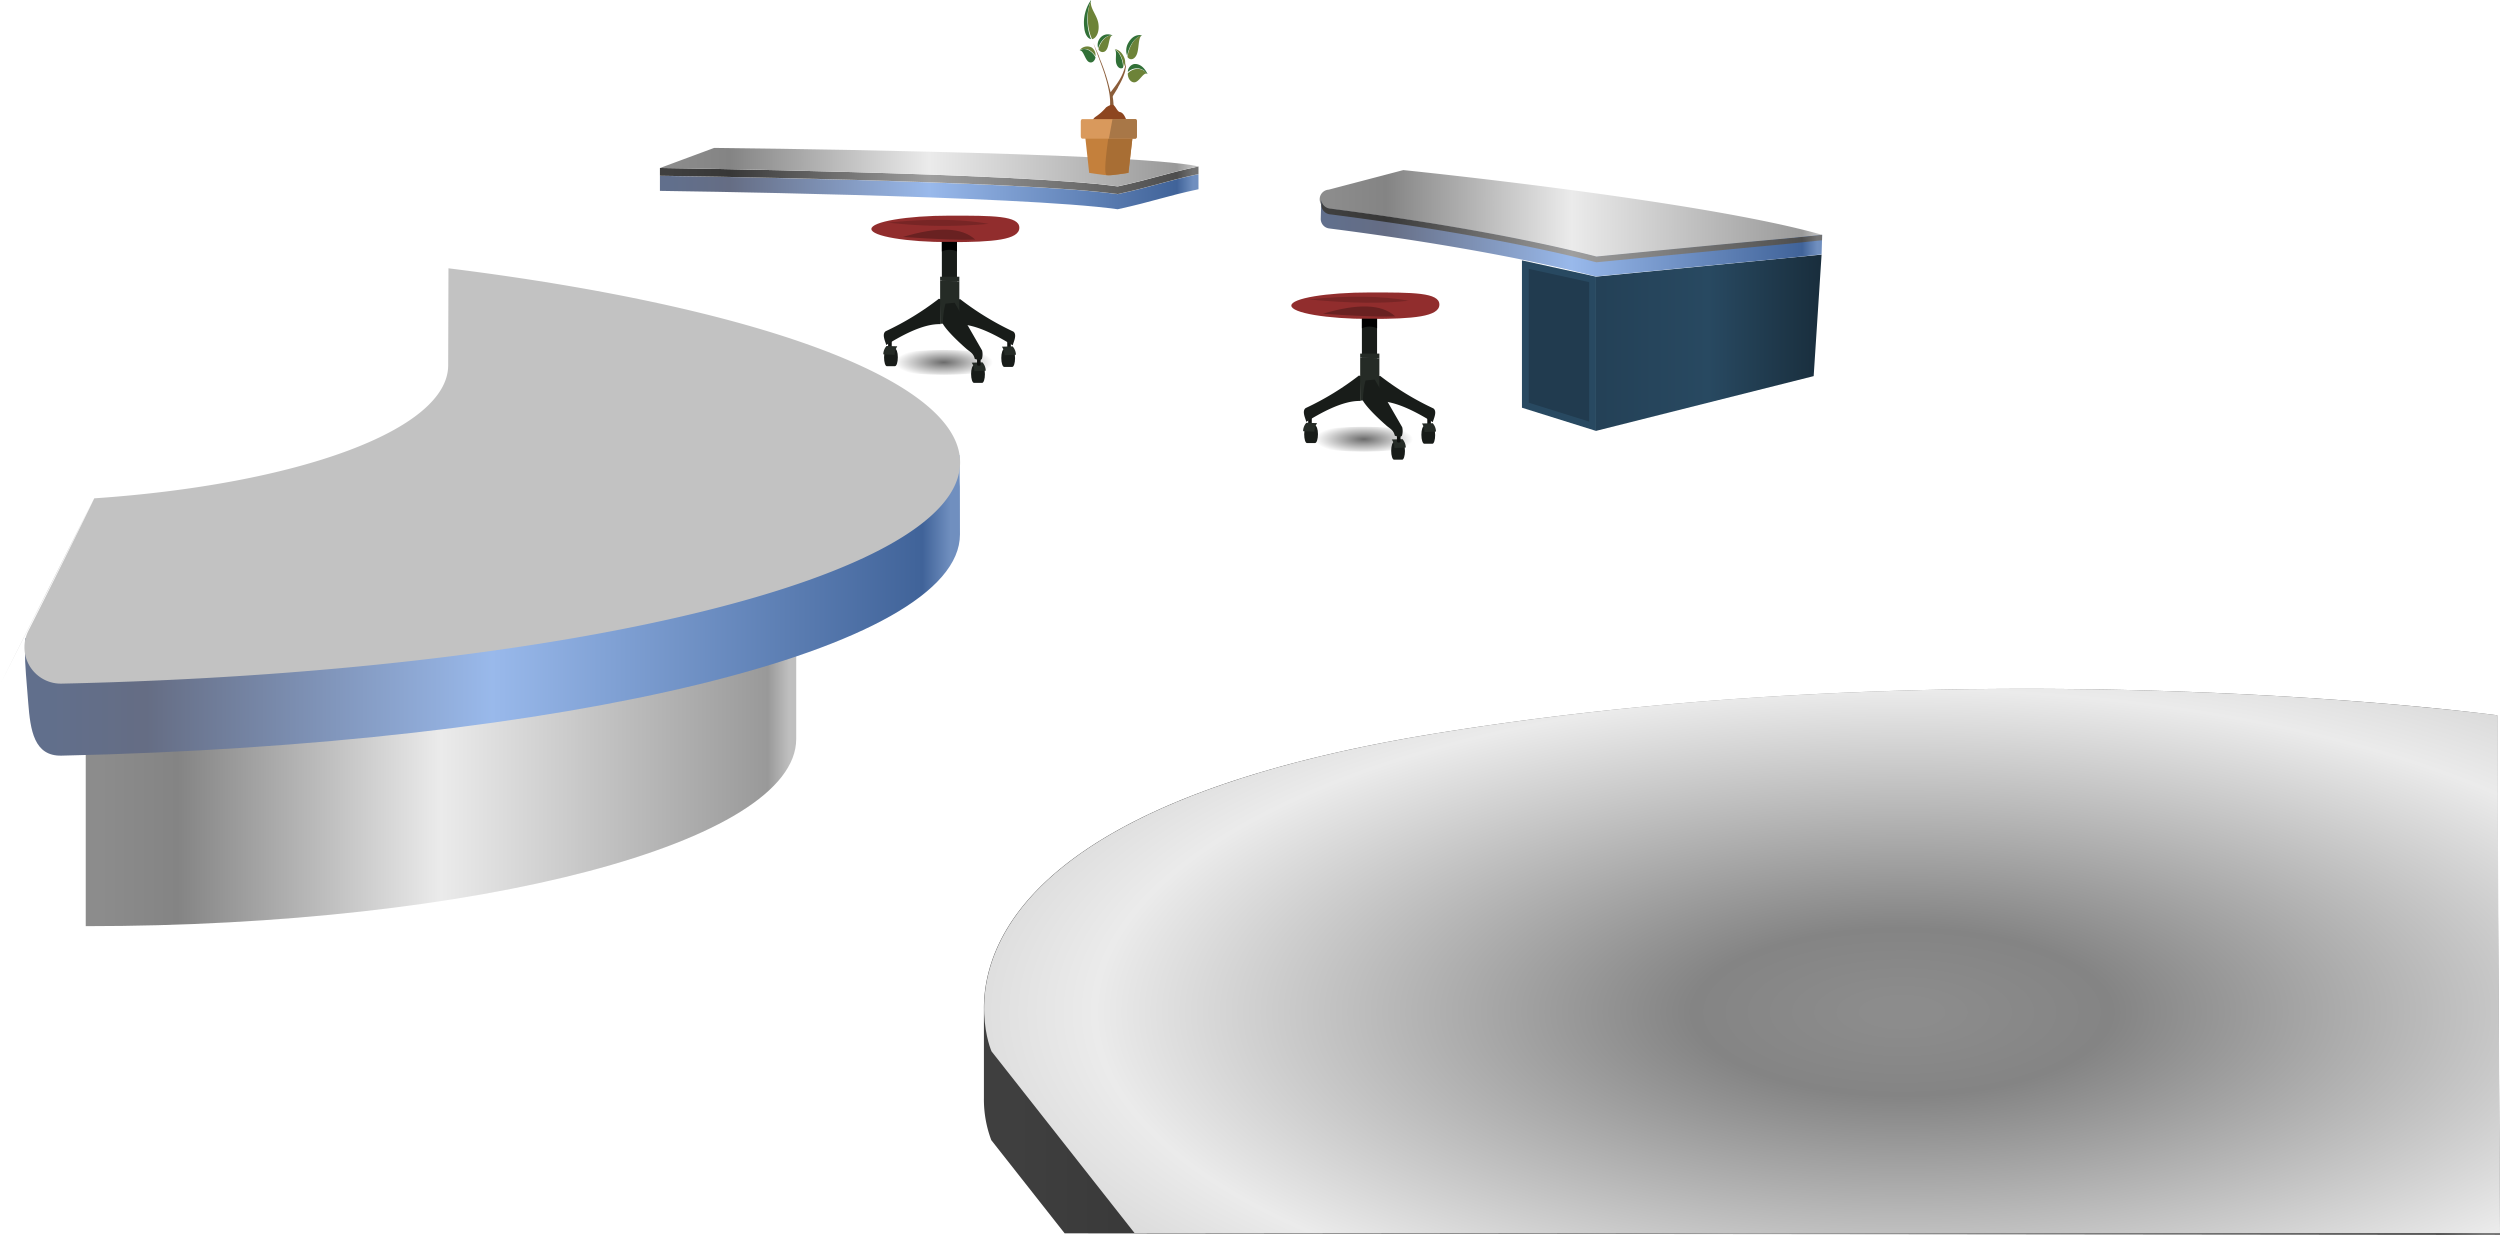 <svg xmlns="http://www.w3.org/2000/svg" xmlns:xlink="http://www.w3.org/1999/xlink" viewBox="0 0 520.78 257.26"><defs><style>.cls-1{fill:url(#New_Gradient_Swatch_2);}.cls-2{fill:url(#New_Gradient_Swatch_1);}.cls-3{fill:#c2c2c2;}.cls-4{fill:url(#New_Gradient_Swatch_1-2);}.cls-5{fill:url(#New_Gradient_Swatch_3);}.cls-6{fill:url(#New_Gradient_Swatch_2-2);}.cls-7{fill:url(#New_Gradient_Swatch_2-3);}.cls-8{fill:#284961;}.cls-9{fill:#213b4f;}.cls-10{fill:url(#New_Gradient_Swatch_4);}.cls-11{fill:url(#New_Gradient_Swatch_1-3);}.cls-12{fill:url(#New_Gradient_Swatch_3-2);}.cls-13{fill:url(#New_Gradient_Swatch_3-3);}.cls-14{fill:url(#radial-gradient);}.cls-15,.cls-16,.cls-17,.cls-18,.cls-19,.cls-20,.cls-21,.cls-22,.cls-23{fill-rule:evenodd;}.cls-15,.cls-23{opacity:0.58;}.cls-15{fill:url(#radial-gradient-2);}.cls-16{fill:#181c19;}.cls-17{fill:#101210;}.cls-18{fill:#252b26;}.cls-19{fill:#912d2d;}.cls-20{fill:#782525;}.cls-22{fill:#692121;}.cls-23{fill:url(#radial-gradient-3);}.cls-24{fill:#6d8338;}.cls-25{fill:#317037;}.cls-26{fill:#8b5d3a;}.cls-27{fill:#8d4620;}.cls-28{fill:#c4803c;}.cls-29{fill:#a86e34;}.cls-30{fill:#d9995c;}.cls-31{fill:#a87747;}</style><linearGradient id="New_Gradient_Swatch_2" x1="17.86" y1="144.91" x2="165.86" y2="144.91" gradientUnits="userSpaceOnUse"><stop offset="0.02" stop-color="#8c8c8c"/><stop offset="0.13" stop-color="#848484"/><stop offset="0.5" stop-color="#ebebeb"/><stop offset="0.96" stop-color="#999"/><stop offset="0.99" stop-color="#bfbfbf"/></linearGradient><linearGradient id="New_Gradient_Swatch_1" x1="5.23" y1="124.24" x2="199.97" y2="124.24" gradientUnits="userSpaceOnUse"><stop offset="0.02" stop-color="#616f8c"/><stop offset="0.13" stop-color="#656d84"/><stop offset="0.5" stop-color="#99b9eb"/><stop offset="0.96" stop-color="#406399"/><stop offset="0.99" stop-color="#708fbf"/></linearGradient><linearGradient id="New_Gradient_Swatch_1-2" x1="137.47" y1="39.93" x2="249.66" y2="39.93" xlink:href="#New_Gradient_Swatch_1"/><linearGradient id="New_Gradient_Swatch_3" x1="137.47" y1="37.56" x2="249.66" y2="37.56" gradientUnits="userSpaceOnUse"><stop offset="0.02" stop-color="#3f3f3f"/><stop offset="0.13" stop-color="#373737"/><stop offset="0.5" stop-color="#9f9f9f"/><stop offset="0.96" stop-color="#4d4d4d"/><stop offset="0.99" stop-color="#727272"/></linearGradient><linearGradient id="New_Gradient_Swatch_2-2" x1="137.47" y1="34.84" x2="249.66" y2="34.84" xlink:href="#New_Gradient_Swatch_2"/><linearGradient id="New_Gradient_Swatch_2-3" x1="275.25" y1="44.47" x2="379.58" y2="44.47" xlink:href="#New_Gradient_Swatch_2"/><linearGradient id="New_Gradient_Swatch_4" x1="332.46" y1="71.4" x2="379.46" y2="71.4" gradientUnits="userSpaceOnUse"><stop offset="0.02" stop-color="#244157"/><stop offset="0.5" stop-color="#284961"/><stop offset="0.99" stop-color="#192e3d"/></linearGradient><linearGradient id="New_Gradient_Swatch_1-3" x1="275.13" y1="49.55" x2="379.58" y2="49.55" xlink:href="#New_Gradient_Swatch_1"/><linearGradient id="New_Gradient_Swatch_3-2" x1="275.23" y1="48.19" x2="379.56" y2="48.19" xlink:href="#New_Gradient_Swatch_3"/><linearGradient id="New_Gradient_Swatch_3-3" x1="205" y1="200.38" x2="520.78" y2="200.38" xlink:href="#New_Gradient_Swatch_3"/><radialGradient id="radial-gradient" cx="396.22" cy="210.85" r="336.11" gradientTransform="translate(0 126.51) scale(1 0.4)" xlink:href="#New_Gradient_Swatch_2"/><radialGradient id="radial-gradient-2" cx="196.6" cy="75.48" r="10.25" gradientTransform="translate(0 52.84) scale(1 0.3)" gradientUnits="userSpaceOnUse"><stop offset="0"/><stop offset="1" stop-opacity="0"/></radialGradient><radialGradient id="radial-gradient-3" cx="284.1" cy="91.48" r="10.25" gradientTransform="translate(0 64.04) scale(1 0.3)" xlink:href="#radial-gradient-2"/></defs><title>lab_05</title><g id="Layer_2" data-name="Layer 2"><g id="столы"><g id="lab_05"><path class="cls-1" d="M165.86,96.93c0,21.54-66.27,39-148,39v57c81.73,0,148-17.46,148-39Z"/><path class="cls-2" d="M199.86,94.81c.11,13,.11-.86.11,16.52,0,24-82.07,43.76-187.15,46.08-5.74.13-6.49-5.3-6.94-11-.89-11.13-.61-7.22-.6-13.46C47.51,130,93.33,104.59,93.33,91.07Z"/><path class="cls-3" d="M93.42,55.89C157,63.81,200,79,200,96.33c0,24-82.07,43.76-187.15,46.08a7.58,7.58,0,0,1-6.94-11c5-9.84,11.18-22.28,13.72-27.6,42.23-2.89,73.73-14.2,73.73-27.72Z"/><path class="cls-3" d="M0,142.61c5.05-9.84,16.13-31.69,19.6-38.82"/><path class="cls-4" d="M249.66,39.42c-7,1.5-9.24,2.5-16.83,4.17-20.09-2.84-95.36-3.83-95.36-3.83V36.63s75.27,1,95.36,3.82c7.59-1.66,9.83-2.67,16.83-4.17Z"/><path class="cls-5" d="M249.66,34.68c-7,1.5-9.24,2.5-16.83,4.16C212.74,36,137.47,35,137.47,35v1.61s75.27,1,95.36,3.82c7.59-1.66,9.83-2.67,16.83-4.17Z"/><path class="cls-6" d="M137.47,35l11.3-4.19s86.89.85,100.89,3.85c-7,1.5-9.24,2.5-16.83,4.16C212.74,36,137.47,35,137.47,35Z"/><path class="cls-7" d="M292.33,35.43l-15.55,4.08a2,2,0,0,0,.26,4c13.25,1.69,36.41,5.06,55.54,10,47-4.59,34.25-3.25,47-4.59C354.58,41.76,292.33,35.43,292.33,35.43Z"/><polygon class="cls-8" points="332.46 57.63 332.46 89.76 317.04 84.93 317.04 54.24 332.46 57.63"/><polygon class="cls-9" points="318.46 83.89 318.46 56.01 331.04 58.77 331.04 87.83 318.46 83.89"/><polygon class="cls-10" points="332.46 89.76 377.81 78.35 379.46 53.04 332.46 57.63 332.46 89.76"/><path class="cls-11" d="M379.58,48.92,379.46,53c-12.75,1.34,0,0-47,4.59-19.14-4.93-42.3-8.3-55.55-10a2,2,0,0,1-1.78-2.07l.12-4.1A2,2,0,0,0,277,43.52c13.25,1.69,36.41,5.06,55.54,10C379.58,48.92,366.83,50.26,379.58,48.92Z"/><path class="cls-12" d="M379.56,48.92c-12.75,1.34,0-.07-47,4.52-19.14-4.93-42.3-8.3-55.55-10a2,2,0,0,1-1.76-1.71l0,.83A2,2,0,0,0,277,44.64c13.25,1.69,36.41,5.06,55.55,10,47-4.59,34.25-3.25,47-4.59Z"/><path class="cls-13" d="M520.22,167.51l.56,89.75-299-.34-15.28-19.41a24.07,24.07,0,0,1-1.54-8.75V210.2c-.08-14.68,10.89-43.85,93.8-57.37C412.11,134.34,520.22,149,520.22,149Z"/><path class="cls-14" d="M520.22,149l.56,107.86H236.34L206.54,219s-21-47.7,92.26-66.18S520.22,149,520.22,149Z"/><g id="chair"><path class="cls-15" d="M196.6,72.9c-7.88,0-14.27,1.15-14.27,2.58s6.39,2.59,14.27,2.59,14.27-1.16,14.27-2.59S204.48,72.9,196.6,72.9Z"/><path class="cls-16" d="M199.35,47.57H196.2V58.45l3.15.2Z"/><path class="cls-16" d="M199.35,60.59V58.65l-3.15-.2v2.14Z"/><path class="cls-17" d="M209.82,72.72a.53.53,0,0,0,.75,0v-2h-.75Z"/><path class="cls-16" d="M210.87,72.74h0l-1.69,0h0c-.33,0-.6.82-.6,1.84s.27,1.85.6,1.85h1.7c.31,0,.57-.81.57-1.81S211.18,72.76,210.87,72.74Z"/><path class="cls-18" d="M208.71,72.22a3.38,3.38,0,0,1,.55,1.78c1.4-.07,2.37-.1,2.37-.1a2.77,2.77,0,0,0-.69-1.75Z"/><path class="cls-16" d="M200,62.3l-.5.12c.15,3,.17,5.17.17,5.17,3.82-.13,8.68,2.76,11.29,4.35.13-.6,1-2.24.12-2.87A59.08,59.08,0,0,1,200,62.3Z"/><path class="cls-17" d="M185,72.64a.57.57,0,0,0,.76,0v-2H185Z"/><path class="cls-16" d="M186.41,72.62h0l-1.69,0h0c-.31,0-.56.84-.56,1.84s.26,1.82.57,1.82h1.7c.34,0,.6-.84.6-1.86S186.75,72.62,186.41,72.62Z"/><path class="cls-18" d="M184,73.81l2.36.1a3.31,3.31,0,0,1,.56-1.77l-2.24-.07A2.69,2.69,0,0,0,184,73.81Z"/><path class="cls-16" d="M184.5,69c-.9.63,0,2.27.11,2.87,2.61-1.59,7.47-4.48,11.3-4.34,0,0,0-2.13.16-5.17l-.49-.13A58.81,58.81,0,0,1,184.5,69Z"/><path class="cls-18" d="M199.84,57.65h-4v.78l4,.25Z"/><path class="cls-18" d="M199.84,67.47V58.68l-4-.25v9Z"/><path class="cls-16" d="M204.59,76.07h0l-1.69,0h0c-.34,0-.61.82-.61,1.84s.27,1.85.61,1.85h1.69c.32,0,.58-.81.58-1.82S204.9,76.09,204.59,76.07Z"/><path class="cls-18" d="M202.42,75.55a3.35,3.35,0,0,1,.56,1.78c1.4-.07,2.36-.1,2.36-.1a2.72,2.72,0,0,0-.68-1.75Z"/><path class="cls-17" d="M203.53,76.05a.54.54,0,0,0,.75,0V74h-.75Z"/><path class="cls-16" d="M198.87,63.06l-1.91.19a16.24,16.24,0,0,0-.54,4.22s.71,1.51,4.87,5.17c.76.67,1.49.91,1.77,2.13.56.15,1.12.39,1.48,0a3.47,3.47,0,0,0,.05-1.75Z"/><path class="cls-19" d="M197.89,44.92c9,0,14.45,0,14.45,2.52s-5.41,3-14.45,3-16.37-1.23-16.37-2.74S188.85,44.92,197.89,44.92Z"/><path class="cls-20" d="M185,46.37q12.39-1.26,20.93.26A100.34,100.34,0,0,1,185,46.37Z"/><path class="cls-21" d="M196.2,50.39v2a3.75,3.75,0,0,1,3.15,0v-2Z"/><path class="cls-22" d="M188.09,49.36q10.36.73,15.06.55Q199,46.06,188.09,49.36Z"/></g><g id="chair-2" data-name="chair"><path class="cls-23" d="M284.1,88.9c-7.88,0-14.26,1.16-14.26,2.58s6.38,2.59,14.26,2.59,14.27-1.16,14.27-2.59S292,88.9,284.1,88.9Z"/><path class="cls-16" d="M286.86,63.57H283.7V74.46l3.16.19Z"/><path class="cls-16" d="M286.86,76.59V74.65l-3.16-.19v2.13Z"/><path class="cls-17" d="M297.32,88.73a.55.55,0,0,0,.75,0v-2h-.75Z"/><path class="cls-16" d="M298.37,88.74h0l-1.68,0h0c-.33,0-.6.82-.6,1.84s.27,1.85.6,1.86l1.7,0h0c.32,0,.57-.8.57-1.81S298.68,88.77,298.37,88.74Z"/><path class="cls-18" d="M296.21,88.22a3.29,3.29,0,0,1,.55,1.78c1.41-.07,2.37-.1,2.37-.1a2.69,2.69,0,0,0-.68-1.74Z"/><path class="cls-16" d="M287.5,78.3l-.49.12c.15,3,.16,5.17.16,5.17,3.82-.13,8.69,2.76,11.3,4.35.13-.6,1-2.24.11-2.87A58.47,58.47,0,0,1,287.5,78.3Z"/><path class="cls-17" d="M272.51,88.64a.55.55,0,0,0,.75,0v-2h-.75Z"/><path class="cls-16" d="M273.92,88.63h0l-1.68,0h0c-.31,0-.56.84-.56,1.84s.25,1.82.57,1.82h1.7c.33,0,.6-.84.6-1.86S274.25,88.62,273.92,88.63Z"/><path class="cls-18" d="M271.45,89.82l2.37.09a3.23,3.23,0,0,1,.55-1.77l-2.24-.07A2.69,2.69,0,0,0,271.45,89.82Z"/><path class="cls-16" d="M272,85c-.89.63,0,2.27.11,2.87,2.61-1.59,7.48-4.48,11.3-4.34,0,0,0-2.13.16-5.17l-.49-.13A58.47,58.47,0,0,1,272,85Z"/><path class="cls-18" d="M287.34,73.66h-4v.77l4,.25Z"/><path class="cls-18" d="M287.34,83.47V74.68l-4-.25v9Z"/><path class="cls-16" d="M292.09,92.07h0l-1.69,0h0c-.33,0-.6.82-.6,1.84s.27,1.85.6,1.85h1.7c.31,0,.57-.81.57-1.81S292.4,92.09,292.09,92.07Z"/><path class="cls-18" d="M289.92,91.55a3.29,3.29,0,0,1,.56,1.78c1.4-.07,2.36-.1,2.36-.1a2.72,2.72,0,0,0-.68-1.75Z"/><path class="cls-17" d="M291,92.05a.54.54,0,0,0,.75,0V90H291Z"/><path class="cls-16" d="M286.38,79.07l-1.92.18a16.8,16.8,0,0,0-.54,4.22s.71,1.51,4.87,5.17c.76.67,1.49.91,1.77,2.13.56.16,1.12.39,1.48,0A3.32,3.32,0,0,0,292.1,89Z"/><path class="cls-19" d="M285.39,60.92c9,0,14.45,0,14.45,2.52s-5.41,3-14.45,3S269,65.18,269,63.66,276.35,60.92,285.39,60.92Z"/><path class="cls-20" d="M272.54,62.37q12.4-1.26,20.94.27Q285.41,63.61,272.54,62.37Z"/><path class="cls-21" d="M283.7,66.39v2a3.7,3.7,0,0,1,3.16,0v-2Z"/><path class="cls-22" d="M275.59,65.36c6.91.49,11.94.67,15.06.55Q286.5,62.06,275.59,65.36Z"/></g><path class="cls-24" d="M231.2,7.4a2.75,2.75,0,0,0-1.37.91,4.68,4.68,0,0,0-1,1.95l0,0a.91.91,0,0,0,1.6.19c.67-.79.52-2.88,1.3-3.11A1.41,1.41,0,0,0,231.2,7.4Z"/><path class="cls-25" d="M229.11,8a2.24,2.24,0,0,0-.34,2.07,4.55,4.55,0,0,1,.92-1.72,3,3,0,0,1,.9-.73,1.82,1.82,0,0,1,.62-.21h0a1.41,1.41,0,0,1,.58,0h0A2.07,2.07,0,0,0,229.11,8Z"/><path class="cls-26" d="M232,23.38v-.19h0c0-.15,0-.3,0-.45h0c0-.62-.05-1.25-.11-1.87l-.09-.67a.5.5,0,0,0,0-.12l.07-.1,0-.06.19-.31.08-.12c.25-.41.51-.83.76-1.26h0l0,0,0-.07,0,0h0c.15-.25.29-.51.43-.77h0a12.9,12.9,0,0,0,1.08-2.61v0h0v0h0a.31.31,0,0,1,0-.08h0l0-.1a1.55,1.55,0,0,0,.05-.23h0l.09-.48h0v0s0-.07,0-.11a.77.77,0,0,0,0-.15h0c0-.11,0-.21,0-.32v-.07c0-.23,0-.47.05-.72a9.53,9.53,0,0,1-.18,1.13l-.06.24a10.28,10.28,0,0,1-1.4,3.11l0,0c-.41.65-.87,1.24-1.32,1.83l-.29.39c-.07-.3-.15-.61-.23-.9A40.14,40.14,0,0,0,229,12l0-.1-.11-.23,0-.06-.27-.6c0-.08-.07-.15-.1-.23-.26-.6-.51-1.2-.75-1.81.22.69.46,1.37.71,2v0l.6,1.61v0l.35.93.07.2c.23.63.45,1.27.66,1.91l0,.07a26.29,26.29,0,0,1,.95,3.89,14.61,14.61,0,0,1,.14,1.47v.19c0,.39,0,.79,0,1.19v0c0,.09,0,.41,0,.8v.19H232v-.16Z"/><path class="cls-27" d="M226.74,28.93s.09-3.68,1.49-4.61a10.38,10.38,0,0,0,2.18-1.95s1.1-.79,1.56-.47.79,1.36,1.32,1.44.91.65,1.16,1.22,1.4,2,.91,3S226.74,28.93,226.74,28.93Z"/><path class="cls-28" d="M231,28l-5-.11.89,8.12s2.72.42,3.63.48a6.61,6.61,0,0,0,.89,0c.91-.06,3.63-.48,3.63-.48L236,27.9Z"/><path class="cls-29" d="M231,28s-1.35,8.43-.44,8.49a6.61,6.61,0,0,0,.89,0c.91-.06,3.63-.48,3.63-.48L236,27.9Z"/><path class="cls-30" d="M236.84,28.39c0,.27-.14.49-.31.49H225.45c-.17,0-.31-.22-.31-.49V25.3c0-.27.14-.49.31-.49h11.08c.17,0,.31.22.31.49Z"/><path class="cls-31" d="M236.84,28.39c0,.27-.14.49-.31.49H231l.74-4.07h4.8c.17,0,.31.22.31.49Z"/><path class="cls-25" d="M227.28,0a8.18,8.18,0,0,0-1.42,5.73c.1,1.32.7,2.32,1.41,2.42a10.34,10.34,0,0,1-.72-3.24,11.12,11.12,0,0,1,.34-3.76,9.55,9.55,0,0,0-.19,1,7.27,7.27,0,0,1,.54-1.87A2.89,2.89,0,0,1,227.28,0Z"/><path class="cls-24" d="M228.84,5.19c-.14-1.88-1.76-3.3-1.6-4.9a7.27,7.27,0,0,0-.54,1.87,12.3,12.3,0,0,0-.07,2.45,10,10,0,0,0,.86,3.55h0C228.37,8,229,6.68,228.84,5.19Z"/><path class="cls-25" d="M226.79,12.89c.59.35,1.22-.06,1.41-.88,0,0,0,0,0-.06a3.4,3.4,0,0,0-1.31-1.42,2,2,0,0,0-1.46-.27l.14,0a1.16,1.16,0,0,0-.66.26C225.68,10.36,226,12.43,226.79,12.89Z"/><path class="cls-24" d="M227,10.49a3.43,3.43,0,0,1,1.21,1.24,2,2,0,0,0-.77-1.82,2,2,0,0,0-2.56.58h0a1.16,1.16,0,0,1,.66-.26A2,2,0,0,1,227,10.49Z"/><path class="cls-25" d="M232.19,10.23c.6.58,0,2.21.42,3.2.29.74.89,1,1.34.67l0,0a5.64,5.64,0,0,0-.4-2.08,4.29,4.29,0,0,0-.42-.83,2.85,2.85,0,0,0-.94-.94Z"/><path class="cls-24" d="M234.23,12.11c-.66-1.7-1.81-1.86-2-1.88a2.85,2.85,0,0,1,.94.94,3.65,3.65,0,0,0-.5-.62,3.81,3.81,0,0,1,1,1.55,5.53,5.53,0,0,1,.39,1.86A2,2,0,0,0,234.23,12.11Z"/><path class="cls-24" d="M237.24,7.59a4.12,4.12,0,0,0-1.46,1.56,7.29,7.29,0,0,0-.91,2.68l0,.05c.49.71,1.31.59,1.81-.29.68-1.19.32-3.66,1.15-4.21a1.9,1.9,0,0,0-1,.41A2.16,2.16,0,0,1,237.24,7.59Z"/><path class="cls-25" d="M235,9a3.14,3.14,0,0,0-.19,2.63,7.23,7.23,0,0,1,.86-2.39,4.55,4.55,0,0,1,1.26-1.44,1.9,1.9,0,0,1,1-.41l0,0S236.23,6.76,235,9Z"/><path class="cls-24" d="M236.76,14.36a2.9,2.9,0,0,0-1.83.93v.07c0,1.05.68,1.87,1.43,1.79.95-.1,1.74-2,2.54-1.82a3.31,3.31,0,0,0-.46-.51A2.58,2.58,0,0,0,236.76,14.36Z"/><path class="cls-25" d="M236.23,13.34A1.71,1.71,0,0,0,234.94,15a2.83,2.83,0,0,1,1.67-.76,2.52,2.52,0,0,1,1.88.61l-.05,0a3.31,3.31,0,0,1,.46.51.55.55,0,0,1,.15.08S238.13,13.14,236.23,13.34Z"/></g></g></g></svg>